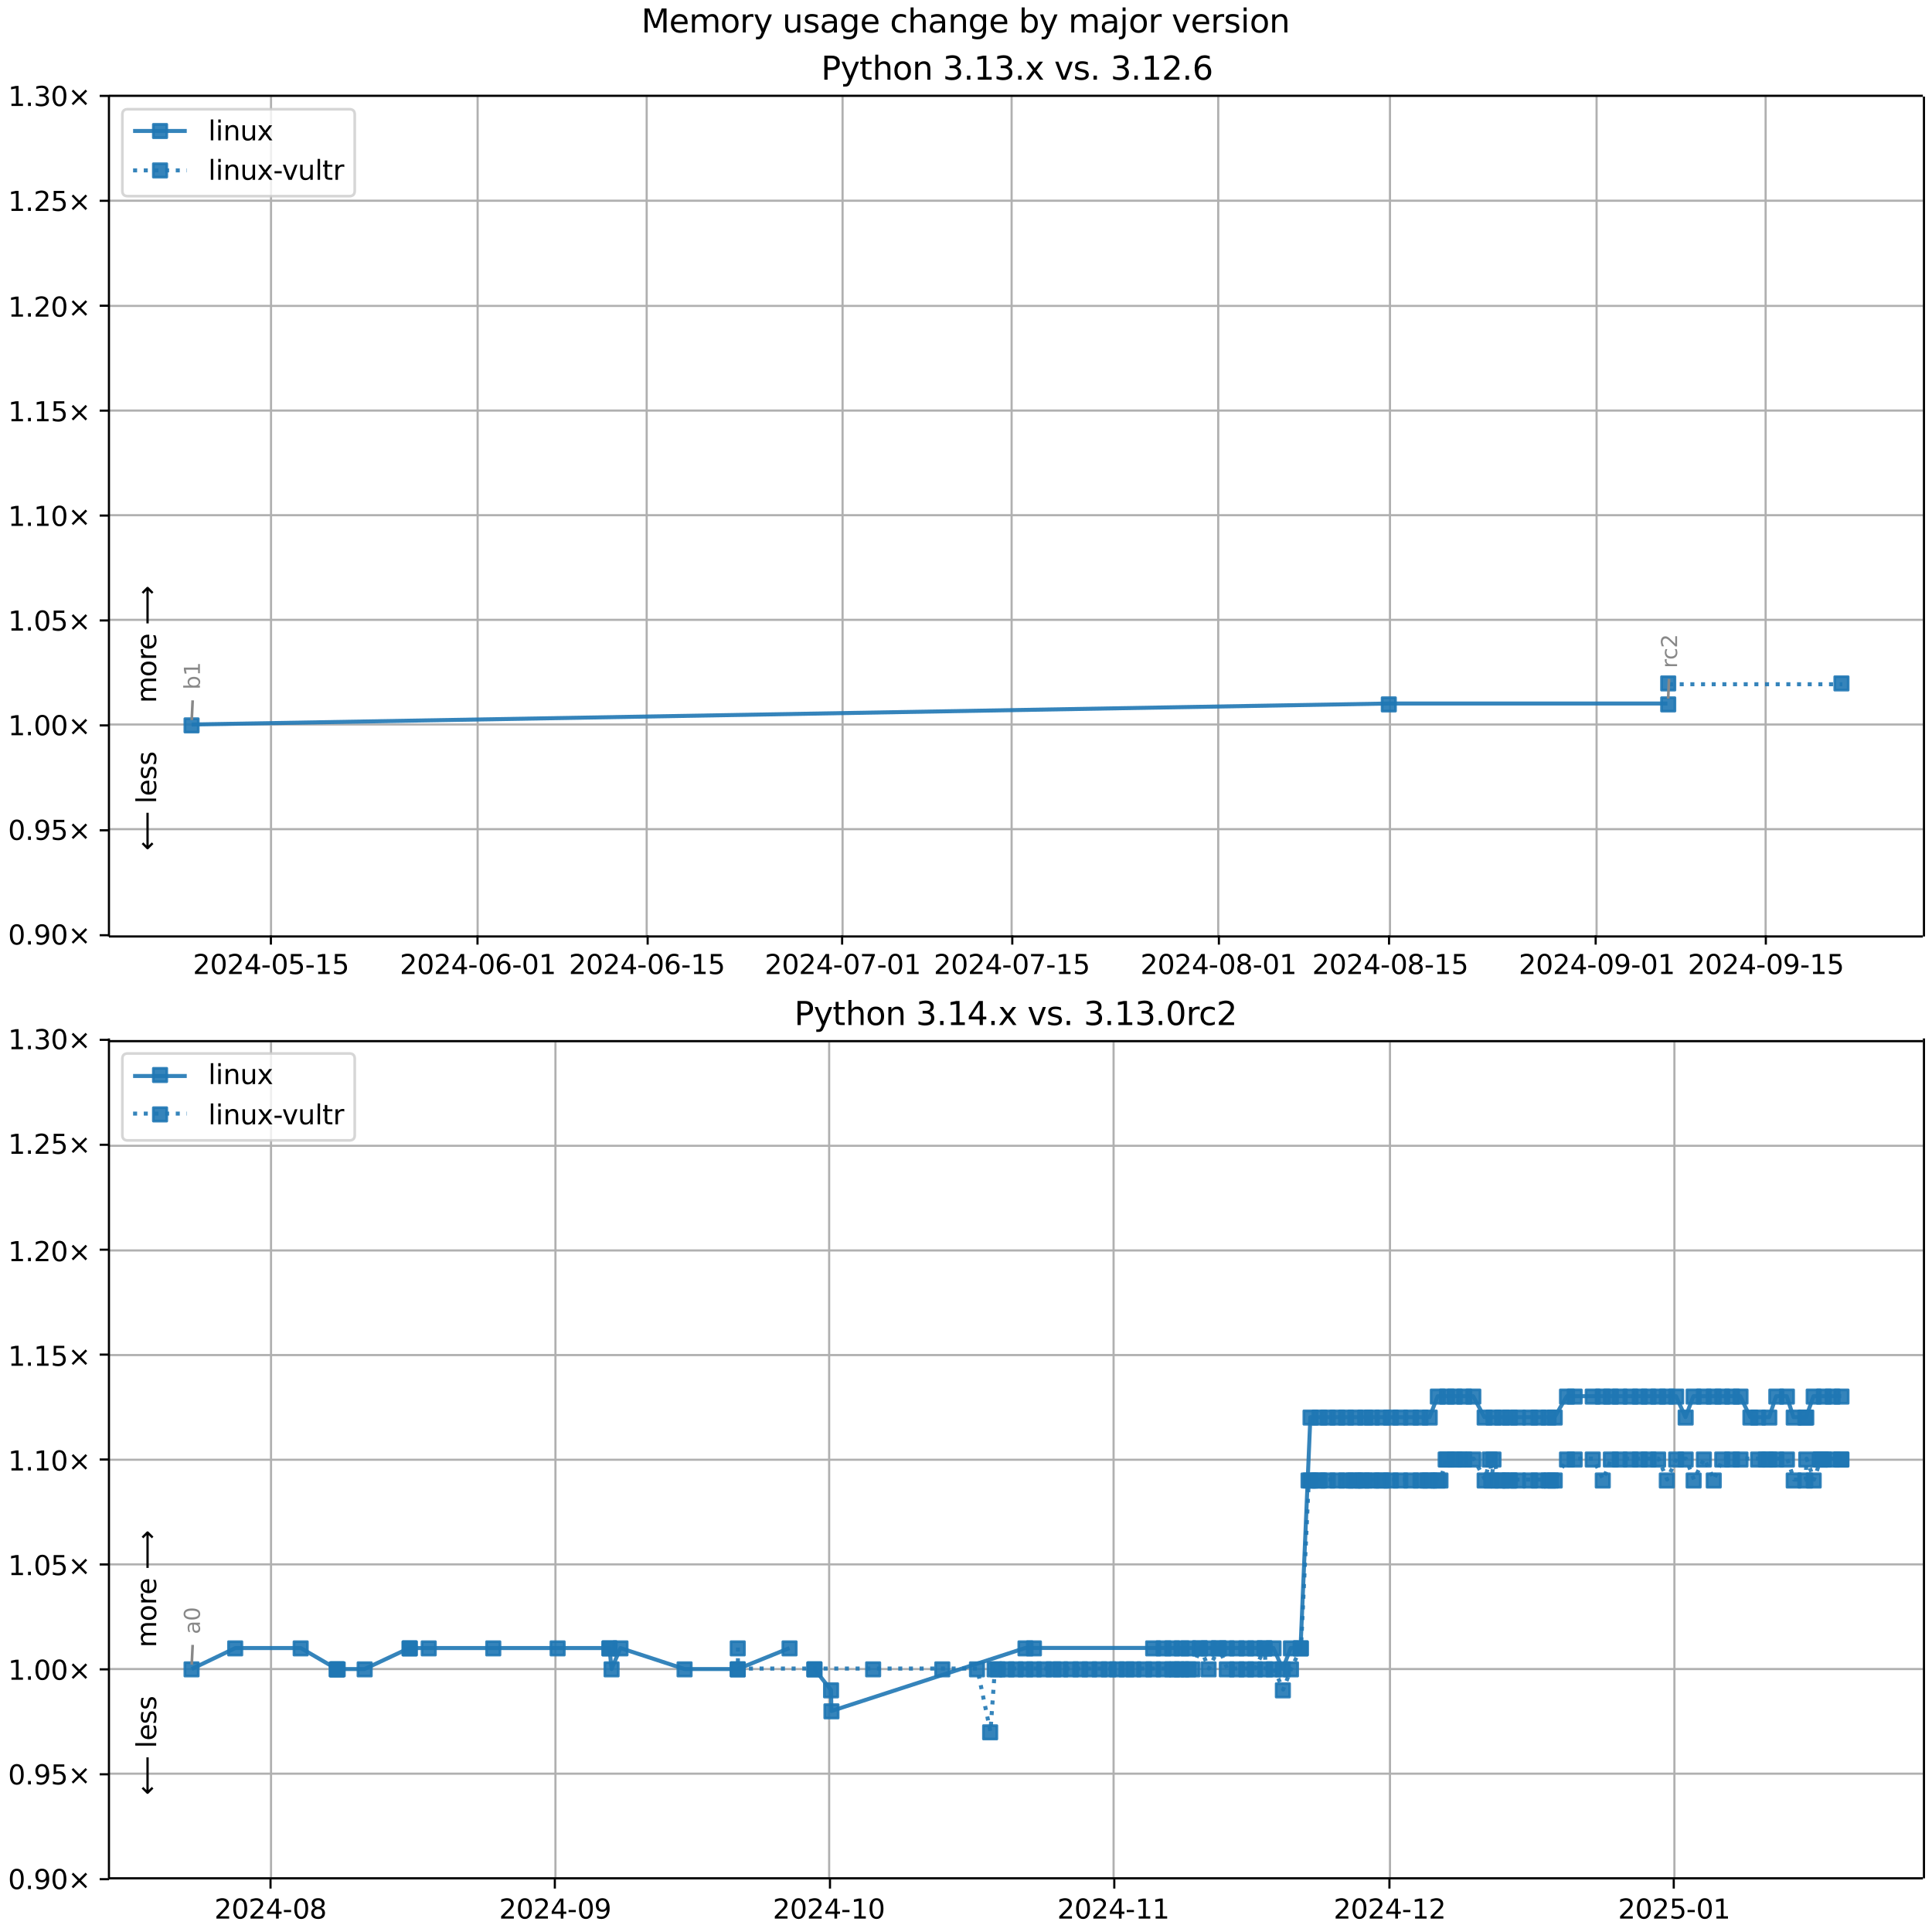 <?xml version="1.0" encoding="UTF-8"?>
<!DOCTYPE svg  PUBLIC '-//W3C//DTD SVG 1.1//EN'  'http://www.w3.org/Graphics/SVG/1.1/DTD/svg11.dtd'>
<svg width="720pt" height="720pt" version="1.1" viewBox="0 0 720 720" xmlns="http://www.w3.org/2000/svg" xmlns:xlink="http://www.w3.org/1999/xlink">
<defs>
<style type="text/css">*{stroke-linejoin: round; stroke-linecap: butt}</style>
</defs>
<path d="m0 720h720v-720h-720z" fill="#fff"/>
<path d="m40.6 349h676v-313h-676z" fill="#fff"/>
<path d="m101 349v-313" clip-path="url(#g)" fill="none" stroke="#b0b0b0" stroke-linecap="square" stroke-width=".8"/>
<defs>
<path id="k" d="m0 0v3.5" stroke="#000" stroke-width=".8"/>
</defs>
<use x="100.953" y="348.529" stroke="#000000" stroke-width=".8" xlink:href="#k"/>
<g transform="translate(71.9 363) scale(.1 -.1)">
<defs>
<path id="c" transform="scale(.016)" d="m1228 531h2203v-531h-2962v531q359 372 979 998 621 627 780 809 303 340 423 576 121 236 121 464 0 372-261 606-261 235-680 235-297 0-627-103-329-103-704-313v638q381 153 712 231 332 78 607 78 725 0 1156-363 431-362 431-968 0-288-108-546-107-257-392-607-78-91-497-524-418-433-1181-1211z"/>
<path id="b" transform="scale(.016)" d="m2034 4250q-487 0-733-480-245-479-245-1442 0-959 245-1439 246-480 733-480 491 0 736 480 246 480 246 1439 0 963-246 1442-245 480-736 480zm0 500q785 0 1199-621 414-620 414-1801 0-1178-414-1799-414-620-1199-620-784 0-1198 620-414 621-414 1799 0 1181 414 1801 414 621 1198 621z"/>
<path id="m" transform="scale(.016)" d="m2419 4116-1594-2491h1594v2491zm-166 550h794v-3041h666v-525h-666v-1100h-628v1100h-2106v609l1940 2957z"/>
<path id="f" transform="scale(.016)" d="m313 2009h1684v-512h-1684v512z"/>
<path id="l" transform="scale(.016)" d="m691 4666h2478v-532h-1900v-1143q137 47 274 70 138 23 276 23 781 0 1237-428 457-428 457-1159 0-753-469-1171-469-417-1322-417-294 0-599 50-304 50-629 150v635q281-153 581-228t634-75q541 0 856 284 316 284 316 772 0 487-316 771-315 285-856 285-253 0-505-56-251-56-513-175v2344z"/>
<path id="d" transform="scale(.016)" d="m794 531h1031v3560l-1122-225v575l1116 225h631v-4135h1031v-531h-2687v531z"/>
</defs>
<use xlink:href="#c"/>
<use transform="translate(63.6)" xlink:href="#b"/>
<use transform="translate(127)" xlink:href="#c"/>
<use transform="translate(191)" xlink:href="#m"/>
<use transform="translate(254)" xlink:href="#f"/>
<use transform="translate(291)" xlink:href="#b"/>
<use transform="translate(354)" xlink:href="#l"/>
<use transform="translate(418)" xlink:href="#f"/>
<use transform="translate(454)" xlink:href="#d"/>
<use transform="translate(518)" xlink:href="#l"/>
</g>
<path d="m178 349v-313" clip-path="url(#g)" fill="none" stroke="#b0b0b0" stroke-linecap="square" stroke-width=".8"/>
<use x="177.953" y="348.529" stroke="#000000" stroke-width=".8" xlink:href="#k"/>
<g transform="translate(149 363) scale(.1 -.1)">
<defs>
<path id="ag" transform="scale(.016)" d="m2113 2584q-425 0-674-291-248-290-248-796 0-503 248-796 249-292 674-292t673 292q248 293 248 796 0 506-248 796-248 291-673 291zm1253 1979v-575q-238 112-480 171-242 60-480 60-625 0-955-422-329-422-376-1275 184 272 462 417 279 145 613 145 703 0 1111-427 408-426 408-1160 0-719-425-1154-425-434-1131-434-810 0-1238 620-428 621-428 1799 0 1106 525 1764t1409 658q238 0 480-47t505-140z"/>
</defs>
<use xlink:href="#c"/>
<use transform="translate(63.6)" xlink:href="#b"/>
<use transform="translate(127)" xlink:href="#c"/>
<use transform="translate(191)" xlink:href="#m"/>
<use transform="translate(254)" xlink:href="#f"/>
<use transform="translate(291)" xlink:href="#b"/>
<use transform="translate(354)" xlink:href="#ag"/>
<use transform="translate(418)" xlink:href="#f"/>
<use transform="translate(454)" xlink:href="#b"/>
<use transform="translate(518)" xlink:href="#d"/>
</g>
<path d="m241 349v-313" clip-path="url(#g)" fill="none" stroke="#b0b0b0" stroke-linecap="square" stroke-width=".8"/>
<use x="241.365" y="348.529" stroke="#000000" stroke-width=".8" xlink:href="#k"/>
<g transform="translate(212 363) scale(.1 -.1)">
<use xlink:href="#c"/>
<use transform="translate(63.6)" xlink:href="#b"/>
<use transform="translate(127)" xlink:href="#c"/>
<use transform="translate(191)" xlink:href="#m"/>
<use transform="translate(254)" xlink:href="#f"/>
<use transform="translate(291)" xlink:href="#b"/>
<use transform="translate(354)" xlink:href="#ag"/>
<use transform="translate(418)" xlink:href="#f"/>
<use transform="translate(454)" xlink:href="#d"/>
<use transform="translate(518)" xlink:href="#l"/>
</g>
<path d="m314 349v-313" clip-path="url(#g)" fill="none" stroke="#b0b0b0" stroke-linecap="square" stroke-width=".8"/>
<use x="313.835" y="348.529" stroke="#000000" stroke-width=".8" xlink:href="#k"/>
<g transform="translate(285 363) scale(.1 -.1)">
<defs>
<path id="ak" transform="scale(.016)" d="m525 4666h3e3v-269l-1694-4397h-659l1594 4134h-2241v532z"/>
</defs>
<use xlink:href="#c"/>
<use transform="translate(63.6)" xlink:href="#b"/>
<use transform="translate(127)" xlink:href="#c"/>
<use transform="translate(191)" xlink:href="#m"/>
<use transform="translate(254)" xlink:href="#f"/>
<use transform="translate(291)" xlink:href="#b"/>
<use transform="translate(354)" xlink:href="#ak"/>
<use transform="translate(418)" xlink:href="#f"/>
<use transform="translate(454)" xlink:href="#b"/>
<use transform="translate(518)" xlink:href="#d"/>
</g>
<path d="m377 349v-313" clip-path="url(#g)" fill="none" stroke="#b0b0b0" stroke-linecap="square" stroke-width=".8"/>
<use x="377.247" y="348.529" stroke="#000000" stroke-width=".8" xlink:href="#k"/>
<g transform="translate(348 363) scale(.1 -.1)">
<use xlink:href="#c"/>
<use transform="translate(63.6)" xlink:href="#b"/>
<use transform="translate(127)" xlink:href="#c"/>
<use transform="translate(191)" xlink:href="#m"/>
<use transform="translate(254)" xlink:href="#f"/>
<use transform="translate(291)" xlink:href="#b"/>
<use transform="translate(354)" xlink:href="#ak"/>
<use transform="translate(418)" xlink:href="#f"/>
<use transform="translate(454)" xlink:href="#d"/>
<use transform="translate(518)" xlink:href="#l"/>
</g>
<path d="m454 349v-313" clip-path="url(#g)" fill="none" stroke="#b0b0b0" stroke-linecap="square" stroke-width=".8"/>
<use x="454.247" y="348.529" stroke="#000000" stroke-width=".8" xlink:href="#k"/>
<g transform="translate(425 363) scale(.1 -.1)">
<defs>
<path id="af" transform="scale(.016)" d="m2034 2216q-450 0-708-241-257-241-257-662 0-422 257-663 258-241 708-241t709 242q260 243 260 662 0 421-258 662-257 241-711 241zm-631 268q-406 100-633 378-226 279-226 679 0 559 398 884 399 325 1092 325 697 0 1094-325t397-884q0-400-227-679-226-278-629-378 456-106 710-416 255-309 255-755 0-679-414-1042-414-362-1186-362-771 0-1186 362-414 363-414 1042 0 446 256 755 257 310 713 416zm-231 997q0-362 226-565 227-203 636-203 407 0 636 203 230 203 230 565 0 363-230 566-229 203-636 203-409 0-636-203-226-203-226-566z"/>
</defs>
<use xlink:href="#c"/>
<use transform="translate(63.6)" xlink:href="#b"/>
<use transform="translate(127)" xlink:href="#c"/>
<use transform="translate(191)" xlink:href="#m"/>
<use transform="translate(254)" xlink:href="#f"/>
<use transform="translate(291)" xlink:href="#b"/>
<use transform="translate(354)" xlink:href="#af"/>
<use transform="translate(418)" xlink:href="#f"/>
<use transform="translate(454)" xlink:href="#b"/>
<use transform="translate(518)" xlink:href="#d"/>
</g>
<path d="m518 349v-313" clip-path="url(#g)" fill="none" stroke="#b0b0b0" stroke-linecap="square" stroke-width=".8"/>
<use x="517.659" y="348.529" stroke="#000000" stroke-width=".8" xlink:href="#k"/>
<g transform="translate(489 363) scale(.1 -.1)">
<use xlink:href="#c"/>
<use transform="translate(63.6)" xlink:href="#b"/>
<use transform="translate(127)" xlink:href="#c"/>
<use transform="translate(191)" xlink:href="#m"/>
<use transform="translate(254)" xlink:href="#f"/>
<use transform="translate(291)" xlink:href="#b"/>
<use transform="translate(354)" xlink:href="#af"/>
<use transform="translate(418)" xlink:href="#f"/>
<use transform="translate(454)" xlink:href="#d"/>
<use transform="translate(518)" xlink:href="#l"/>
</g>
<path d="m595 349v-313" clip-path="url(#g)" fill="none" stroke="#b0b0b0" stroke-linecap="square" stroke-width=".8"/>
<use x="594.659" y="348.529" stroke="#000000" stroke-width=".8" xlink:href="#k"/>
<g transform="translate(566 363) scale(.1 -.1)">
<defs>
<path id="v" transform="scale(.016)" d="m703 97v575q238-113 481-172 244-59 479-59 625 0 954 420 330 420 377 1277-181-269-460-413-278-144-615-144-700 0-1108 423-408 424-408 1159 0 718 425 1152 425 435 1131 435 810 0 1236-621 427-620 427-1801 0-1103-524-1761-523-658-1407-658-238 0-482 47-243 47-506 141zm1256 1978q425 0 673 290 249 291 249 798 0 503-249 795-248 292-673 292t-673-292-248-795q0-507 248-798 248-290 673-290z"/>
</defs>
<use xlink:href="#c"/>
<use transform="translate(63.6)" xlink:href="#b"/>
<use transform="translate(127)" xlink:href="#c"/>
<use transform="translate(191)" xlink:href="#m"/>
<use transform="translate(254)" xlink:href="#f"/>
<use transform="translate(291)" xlink:href="#b"/>
<use transform="translate(354)" xlink:href="#v"/>
<use transform="translate(418)" xlink:href="#f"/>
<use transform="translate(454)" xlink:href="#b"/>
<use transform="translate(518)" xlink:href="#d"/>
</g>
<path d="m658 349v-313" clip-path="url(#g)" fill="none" stroke="#b0b0b0" stroke-linecap="square" stroke-width=".8"/>
<use x="658.071" y="348.529" stroke="#000000" stroke-width=".8" xlink:href="#k"/>
<g transform="translate(629 363) scale(.1 -.1)">
<use xlink:href="#c"/>
<use transform="translate(63.6)" xlink:href="#b"/>
<use transform="translate(127)" xlink:href="#c"/>
<use transform="translate(191)" xlink:href="#m"/>
<use transform="translate(254)" xlink:href="#f"/>
<use transform="translate(291)" xlink:href="#b"/>
<use transform="translate(354)" xlink:href="#v"/>
<use transform="translate(418)" xlink:href="#f"/>
<use transform="translate(454)" xlink:href="#d"/>
<use transform="translate(518)" xlink:href="#l"/>
</g>
<path d="m40.6 349h676" clip-path="url(#g)" fill="none" stroke="#b0b0b0" stroke-linecap="square" stroke-width=".8"/>
<defs>
<path id="i" d="m0 0h-3.5" stroke="#000" stroke-width=".8"/>
</defs>
<use x="40.646" y="348.529" stroke="#000000" stroke-width=".8" xlink:href="#i"/>
<g transform="translate(3 352) scale(.1 -.1)">
<defs>
<path id="e" transform="scale(.016)" d="m684 794h660v-794h-660v794z"/>
<path id="j" transform="scale(.016)" d="m4488 3438-1429-1435 1429-1428-372-378-1435 1434-1434-1434-369 378 1425 1428-1425 1435 369 378 1434-1435 1435 1435 372-378z"/>
</defs>
<use xlink:href="#b"/>
<use transform="translate(63.6)" xlink:href="#e"/>
<use transform="translate(95.4)" xlink:href="#v"/>
<use transform="translate(159)" xlink:href="#b"/>
<use transform="translate(223)" xlink:href="#j"/>
</g>
<path d="m40.6 309h676" clip-path="url(#g)" fill="none" stroke="#b0b0b0" stroke-linecap="square" stroke-width=".8"/>
<use x="40.646" y="309.429" stroke="#000000" stroke-width=".8" xlink:href="#i"/>
<g transform="translate(3 313) scale(.1 -.1)">
<use xlink:href="#b"/>
<use transform="translate(63.6)" xlink:href="#e"/>
<use transform="translate(95.4)" xlink:href="#v"/>
<use transform="translate(159)" xlink:href="#l"/>
<use transform="translate(223)" xlink:href="#j"/>
</g>
<path d="m40.6 270h676" clip-path="url(#g)" fill="none" stroke="#b0b0b0" stroke-linecap="square" stroke-width=".8"/>
<use x="40.646" y="270.33" stroke="#000000" stroke-width=".8" xlink:href="#i"/>
<g transform="translate(3 274) scale(.1 -.1)">
<use xlink:href="#d"/>
<use transform="translate(63.6)" xlink:href="#e"/>
<use transform="translate(95.4)" xlink:href="#b"/>
<use transform="translate(159)" xlink:href="#b"/>
<use transform="translate(223)" xlink:href="#j"/>
</g>
<path d="m40.6 231h676" clip-path="url(#g)" fill="none" stroke="#b0b0b0" stroke-linecap="square" stroke-width=".8"/>
<use x="40.646" y="231.23" stroke="#000000" stroke-width=".8" xlink:href="#i"/>
<g transform="translate(3 235) scale(.1 -.1)">
<use xlink:href="#d"/>
<use transform="translate(63.6)" xlink:href="#e"/>
<use transform="translate(95.4)" xlink:href="#b"/>
<use transform="translate(159)" xlink:href="#l"/>
<use transform="translate(223)" xlink:href="#j"/>
</g>
<path d="m40.6 192h676" clip-path="url(#g)" fill="none" stroke="#b0b0b0" stroke-linecap="square" stroke-width=".8"/>
<use x="40.646" y="192.131" stroke="#000000" stroke-width=".8" xlink:href="#i"/>
<g transform="translate(3 196) scale(.1 -.1)">
<use xlink:href="#d"/>
<use transform="translate(63.6)" xlink:href="#e"/>
<use transform="translate(95.4)" xlink:href="#d"/>
<use transform="translate(159)" xlink:href="#b"/>
<use transform="translate(223)" xlink:href="#j"/>
</g>
<path d="m40.6 153h676" clip-path="url(#g)" fill="none" stroke="#b0b0b0" stroke-linecap="square" stroke-width=".8"/>
<use x="40.646" y="153.031" stroke="#000000" stroke-width=".8" xlink:href="#i"/>
<g transform="translate(3 157) scale(.1 -.1)">
<use xlink:href="#d"/>
<use transform="translate(63.6)" xlink:href="#e"/>
<use transform="translate(95.4)" xlink:href="#d"/>
<use transform="translate(159)" xlink:href="#l"/>
<use transform="translate(223)" xlink:href="#j"/>
</g>
<path d="m40.6 114h676" clip-path="url(#g)" fill="none" stroke="#b0b0b0" stroke-linecap="square" stroke-width=".8"/>
<use x="40.646" y="113.932" stroke="#000000" stroke-width=".8" xlink:href="#i"/>
<g transform="translate(3 118) scale(.1 -.1)">
<use xlink:href="#d"/>
<use transform="translate(63.6)" xlink:href="#e"/>
<use transform="translate(95.4)" xlink:href="#c"/>
<use transform="translate(159)" xlink:href="#b"/>
<use transform="translate(223)" xlink:href="#j"/>
</g>
<path d="m40.6 74.8h676" clip-path="url(#g)" fill="none" stroke="#b0b0b0" stroke-linecap="square" stroke-width=".8"/>
<use x="40.646" y="74.832" stroke="#000000" stroke-width=".8" xlink:href="#i"/>
<g transform="translate(3 78.6) scale(.1 -.1)">
<use xlink:href="#d"/>
<use transform="translate(63.6)" xlink:href="#e"/>
<use transform="translate(95.4)" xlink:href="#c"/>
<use transform="translate(159)" xlink:href="#l"/>
<use transform="translate(223)" xlink:href="#j"/>
</g>
<path d="m40.6 35.7h676" clip-path="url(#g)" fill="none" stroke="#b0b0b0" stroke-linecap="square" stroke-width=".8"/>
<use x="40.646" y="35.733" stroke="#000000" stroke-width=".8" xlink:href="#i"/>
<g transform="translate(3 39.5) scale(.1 -.1)">
<defs>
<path id="s" transform="scale(.016)" d="m2597 2516q453-97 707-404 255-306 255-756 0-690-475-1069-475-378-1350-378-293 0-604 58t-642 174v609q262-153 574-231 313-78 654-78 593 0 904 234t311 681q0 413-289 645-289 233-804 233h-544v519h569q465 0 712 186t247 536q0 359-255 551-254 193-729 193-260 0-557-57-297-56-653-174v562q360 100 674 150t592 50q719 0 1137-327 419-326 419-882 0-388-222-655t-631-370z"/>
</defs>
<use xlink:href="#d"/>
<use transform="translate(63.6)" xlink:href="#e"/>
<use transform="translate(95.4)" xlink:href="#s"/>
<use transform="translate(159)" xlink:href="#b"/>
<use transform="translate(223)" xlink:href="#j"/>
</g>
<path d="m71.4 270 446-7.82h104" clip-path="url(#g)" fill="none" stroke="#1f77b4" stroke-linecap="square" stroke-opacity=".9" stroke-width="1.5"/>
<defs>
<path id="a" d="m-2.5 2.5h5v-5h-5z" stroke="#1f77b4" stroke-opacity=".9"/>
</defs>
<g clip-path="url(#g)" fill="#1f77b4" fill-opacity=".9" stroke="#1f77b4" stroke-opacity=".9">
<use x="71.389" y="270.33" xlink:href="#a"/>
<use x="517.569" y="262.51" xlink:href="#a"/>
<use x="621.695" y="262.51" xlink:href="#a"/>
</g>
<g stroke="#1f77b4" stroke-opacity=".9">
<path d="m622 255h64.6" clip-path="url(#g)" fill="none" stroke-dasharray="1.5,2.475" stroke-width="1.5"/>
<g clip-path="url(#g)" fill="#1f77b4" fill-opacity=".9">
<use x="621.695" y="254.69" xlink:href="#a"/>
<use x="686.256" y="254.69" xlink:href="#a"/>
</g>
</g>
<path d="m40.6 349v-313" fill="none" stroke="#000" stroke-linecap="square" stroke-width=".8"/>
<path d="m717 349v-313" fill="none" stroke="#000" stroke-linecap="square" stroke-width=".8"/>
<path d="m40.6 349h676" fill="none" stroke="#000" stroke-linecap="square" stroke-width=".8"/>
<path d="m40.6 35.7h676" fill="none" stroke="#000" stroke-linecap="square" stroke-width=".8"/>
<path d="m71.8 261-0.348 7.35" fill="none" stroke="#888" stroke-linecap="round"/>
<g transform="translate(74.5 257) rotate(-90) scale(.08 -.08)" fill="#888">
<defs>
<path id="ai" transform="scale(.016)" d="m3116 1747q0 634-261 995t-717 361q-457 0-718-361t-261-995 261-995 718-361q456 0 717 361t261 995zm-1957 1222q182 312 458 463 277 152 661 152 638 0 1036-506 399-506 399-1331t-399-1332q-398-506-1036-506-384 0-661 152-276 152-458 464v-525h-578v4863h578v-1894z"/>
</defs>
<use xlink:href="#ai"/>
<use transform="translate(63.5)" xlink:href="#d"/>
</g>
<path d="m622 253-0.326 7.34" fill="none" stroke="#888" stroke-linecap="round"/>
<g transform="translate(625 249) rotate(-90) scale(.08 -.08)" fill="#888">
<defs>
<path id="n" transform="scale(.016)" d="m2631 2963q-97 56-211 82-114 27-251 27-488 0-749-317t-261-911v-1844h-578v3500h578v-544q182 319 472 473 291 155 707 155 59 0 131-8 72-7 159-23l3-590z"/>
<path id="ae" transform="scale(.016)" d="m3122 3366v-538q-244 135-489 202t-495 67q-560 0-870-355-309-354-309-995t309-996q310-354 870-354 250 0 495 67t489 202v-532q-241-112-499-168-257-57-548-57-791 0-1257 497-465 497-465 1341 0 856 470 1346 471 491 1290 491 265 0 518-55 253-54 491-163z"/>
</defs>
<use xlink:href="#n"/>
<use transform="translate(38.9)" xlink:href="#ae"/>
<use transform="translate(93.8)" xlink:href="#c"/>
</g>
<g clip-path="url(#g)">
<g transform="translate(58.2 262) rotate(-90) scale(.1 -.1)">
<defs>
<path id="ab" transform="scale(.016)" d="m3328 2828q216 388 516 572t706 184q547 0 844-383 297-382 297-1088v-2113h-578v2094q0 503-179 746-178 244-543 244-447 0-707-297-259-296-259-809v-1978h-578v2094q0 506-178 748t-550 242q-441 0-701-298-259-298-259-808v-1978h-578v3500h578v-544q197 322 472 475t653 153q382 0 649-194 267-193 395-562z"/>
<path id="u" transform="scale(.016)" d="m1959 3097q-462 0-731-361t-269-989 267-989q268-361 733-361 460 0 728 362 269 363 269 988 0 622-269 986-268 364-728 364zm0 487q750 0 1178-488 429-487 429-1349 0-859-429-1349-428-489-1178-489-753 0-1180 489-426 490-426 1349 0 862 426 1349 427 488 1180 488z"/>
<path id="r" transform="scale(.016)" d="m3597 1894v-281h-2644q38-594 358-905t892-311q331 0 642 81t618 244v-544q-310-131-635-200t-659-69q-838 0-1327 487-489 488-489 1320 0 859 464 1363 464 505 1252 505 706 0 1117-455 411-454 411-1235zm-575 169q-6 471-264 752-258 282-683 282-481 0-770-272t-333-766l2050 4z"/>
<path id="al" transform="scale(.016)" d="m8863 2147v-281l-1229-1228-375 375 729 728h-7622v531h7622l-729 728 375 375 1229-1228z"/>
</defs>
<use xlink:href="#ab"/>
<use transform="translate(97.4)" xlink:href="#u"/>
<use transform="translate(159)" xlink:href="#n"/>
<use transform="translate(197)" xlink:href="#r"/>
<use transform="translate(259)" xlink:href="#DejaVuSans-20"/>
<use transform="translate(291)" xlink:href="#al"/>
</g>
</g>
<g clip-path="url(#g)">
<g transform="translate(58.2 317) rotate(-90) scale(.1 -.1)">
<defs>
<path id="am" transform="scale(.016)" d="m313 1866v281l1228 1228 375-375-728-728h7621v-531h-7621l728-728-375-375-1228 1228z"/>
<path id="q" transform="scale(.016)" d="m603 4863h575v-4863h-575v4863z"/>
<path id="o" transform="scale(.016)" d="m2834 3397v-544q-243 125-506 187-262 63-544 63-428 0-642-131t-214-394q0-200 153-314t616-217l197-44q612-131 870-370t258-667q0-488-386-773-386-284-1061-284-281 0-586 55t-642 164v594q319-166 628-249 309-82 613-82 406 0 624 139 219 139 219 392 0 234-158 359-157 125-692 241l-200 47q-534 112-772 345-237 233-237 639 0 494 350 762 350 269 994 269 318 0 599-47 282-46 519-140z"/>
</defs>
<use xlink:href="#am"/>
<use transform="translate(143)" xlink:href="#DejaVuSans-20"/>
<use transform="translate(175)" xlink:href="#q"/>
<use transform="translate(203)" xlink:href="#r"/>
<use transform="translate(264)" xlink:href="#o"/>
<use transform="translate(317)" xlink:href="#o"/>
</g>
</g>
<g transform="translate(306 29.7) scale(.12 -.12)">
<defs>
<path id="aj" transform="scale(.016)" d="m1259 4147v-1753h794q441 0 681 228 241 228 241 650 0 419-241 647-240 228-681 228h-794zm-631 519h1425q785 0 1186-355 402-355 402-1039 0-691-402-1044-401-353-1186-353h-794v-1875h-631v4666z"/>
<path id="z" transform="scale(.016)" d="m2059-325q-243-625-475-815-231-191-618-191h-460v481h338q237 0 368 113 132 112 291 531l103 262-1415 3444h609l1094-2737 1094 2737h609l-1538-3825z"/>
<path id="aa" transform="scale(.016)" d="m1172 4494v-994h1184v-447h-1184v-1900q0-428 117-550t477-122h590v-481h-590q-666 0-919 248-253 249-253 905v1900h-422v447h422v994h578z"/>
<path id="ad" transform="scale(.016)" d="m3513 2113v-2113h-575v2094q0 497-194 743-194 247-581 247-466 0-735-297-269-296-269-809v-1978h-578v4863h578v-1907q207 316 486 472 280 156 646 156 603 0 912-373 310-373 310-1098z"/>
<path id="p" transform="scale(.016)" d="m3513 2113v-2113h-575v2094q0 497-194 743-194 247-581 247-466 0-735-297-269-296-269-809v-1978h-578v3500h578v-544q207 316 486 472 280 156 646 156 603 0 912-373 310-373 310-1098z"/>
<path id="w" transform="scale(.016)" d="m3513 3500-1266-1703 1331-1797h-678l-1019 1375-1018-1375h-679l1360 1831-1244 1669h678l928-1247 928 1247h679z"/>
<path id="x" transform="scale(.016)" d="m191 3500h609l1094-2937 1094 2937h609l-1313-3500h-781l-1312 3500z"/>
</defs>
<use xlink:href="#aj"/>
<use transform="translate(60.3)" xlink:href="#z"/>
<use transform="translate(119)" xlink:href="#aa"/>
<use transform="translate(159)" xlink:href="#ad"/>
<use transform="translate(222)" xlink:href="#u"/>
<use transform="translate(283)" xlink:href="#p"/>
<use transform="translate(347)" xlink:href="#DejaVuSans-20"/>
<use transform="translate(378)" xlink:href="#s"/>
<use transform="translate(442)" xlink:href="#e"/>
<use transform="translate(474)" xlink:href="#d"/>
<use transform="translate(537)" xlink:href="#s"/>
<use transform="translate(601)" xlink:href="#e"/>
<use transform="translate(633)" xlink:href="#w"/>
<use transform="translate(692)" xlink:href="#DejaVuSans-20"/>
<use transform="translate(724)" xlink:href="#x"/>
<use transform="translate(783)" xlink:href="#o"/>
<use transform="translate(835)" xlink:href="#e"/>
<use transform="translate(867)" xlink:href="#DejaVuSans-20"/>
<use transform="translate(899)" xlink:href="#s"/>
<use transform="translate(962)" xlink:href="#e"/>
<use transform="translate(994)" xlink:href="#d"/>
<use transform="translate(1058)" xlink:href="#c"/>
<use transform="translate(1121)" xlink:href="#e"/>
<use transform="translate(1153)" xlink:href="#ag"/>
</g>
<path d="m47.6 73.1h82.6q2 0 2-2v-28.4q0-2-2-2h-82.6q-2 0-2 2v28.4q0 2 2 2z" fill="#fff" opacity=".8" stroke="#ccc"/>
<path d="m49.6 48.8h10 10" fill="none" stroke="#1f77b4" stroke-linecap="square" stroke-opacity=".9" stroke-width="1.5"/>
<use x="59.646" y="48.831" fill="#1f77b4" fill-opacity=".9" stroke="#1f77b4" stroke-opacity=".9" xlink:href="#a"/>
<g transform="translate(77.6 52.3) scale(.1 -.1)">
<defs>
<path id="y" transform="scale(.016)" d="m603 3500h575v-3500h-575v3500zm0 1363h575v-729h-575v729z"/>
<path id="t" transform="scale(.016)" d="m544 1381v2119h575v-2097q0-497 193-746 194-248 582-248 465 0 735 297 271 297 271 810v1984h575v-3500h-575v538q-209-319-486-474-276-155-642-155-603 0-916 375-312 375-312 1097zm1447 2203z"/>
</defs>
<use xlink:href="#q"/>
<use transform="translate(27.8)" xlink:href="#y"/>
<use transform="translate(55.6)" xlink:href="#p"/>
<use transform="translate(119)" xlink:href="#t"/>
<use transform="translate(182)" xlink:href="#w"/>
</g>
<path d="m49.6 63.5h10 10" fill="none" stroke="#1f77b4" stroke-dasharray="1.5,2.475" stroke-opacity=".9" stroke-width="1.5"/>
<use x="59.646" y="63.509" fill="#1f77b4" fill-opacity=".9" stroke="#1f77b4" stroke-opacity=".9" xlink:href="#a"/>
<g transform="translate(77.6 67) scale(.1 -.1)">
<use xlink:href="#q"/>
<use transform="translate(27.8)" xlink:href="#y"/>
<use transform="translate(55.6)" xlink:href="#p"/>
<use transform="translate(119)" xlink:href="#t"/>
<use transform="translate(182)" xlink:href="#w"/>
<use transform="translate(242)" xlink:href="#f"/>
<use transform="translate(275)" xlink:href="#x"/>
<use transform="translate(334)" xlink:href="#t"/>
<use transform="translate(398)" xlink:href="#q"/>
<use transform="translate(425)" xlink:href="#aa"/>
<use transform="translate(465)" xlink:href="#n"/>
</g>
<path d="m40.6 700h676v-313h-676z" fill="#fff"/>
<path d="m101 700v-313" clip-path="url(#h)" fill="none" stroke="#b0b0b0" stroke-linecap="square" stroke-width=".8"/>
<use x="100.816" y="700.322" stroke="#000000" stroke-width=".8" xlink:href="#k"/>
<g transform="translate(79.9 715) scale(.1 -.1)">
<use xlink:href="#c"/>
<use transform="translate(63.6)" xlink:href="#b"/>
<use transform="translate(127)" xlink:href="#c"/>
<use transform="translate(191)" xlink:href="#m"/>
<use transform="translate(254)" xlink:href="#f"/>
<use transform="translate(291)" xlink:href="#b"/>
<use transform="translate(354)" xlink:href="#af"/>
</g>
<path d="m207 700v-313" clip-path="url(#h)" fill="none" stroke="#b0b0b0" stroke-linecap="square" stroke-width=".8"/>
<use x="206.771" y="700.322" stroke="#000000" stroke-width=".8" xlink:href="#k"/>
<g transform="translate(186 715) scale(.1 -.1)">
<use xlink:href="#c"/>
<use transform="translate(63.6)" xlink:href="#b"/>
<use transform="translate(127)" xlink:href="#c"/>
<use transform="translate(191)" xlink:href="#m"/>
<use transform="translate(254)" xlink:href="#f"/>
<use transform="translate(291)" xlink:href="#b"/>
<use transform="translate(354)" xlink:href="#v"/>
</g>
<path d="m309 700v-313" clip-path="url(#h)" fill="none" stroke="#b0b0b0" stroke-linecap="square" stroke-width=".8"/>
<use x="309.307" y="700.322" stroke="#000000" stroke-width=".8" xlink:href="#k"/>
<g transform="translate(288 715) scale(.1 -.1)">
<use xlink:href="#c"/>
<use transform="translate(63.6)" xlink:href="#b"/>
<use transform="translate(127)" xlink:href="#c"/>
<use transform="translate(191)" xlink:href="#m"/>
<use transform="translate(254)" xlink:href="#f"/>
<use transform="translate(291)" xlink:href="#d"/>
<use transform="translate(354)" xlink:href="#b"/>
</g>
<path d="m415 700v-313" clip-path="url(#h)" fill="none" stroke="#b0b0b0" stroke-linecap="square" stroke-width=".8"/>
<use x="415.262" y="700.322" stroke="#000000" stroke-width=".8" xlink:href="#k"/>
<g transform="translate(394 715) scale(.1 -.1)">
<use xlink:href="#c"/>
<use transform="translate(63.6)" xlink:href="#b"/>
<use transform="translate(127)" xlink:href="#c"/>
<use transform="translate(191)" xlink:href="#m"/>
<use transform="translate(254)" xlink:href="#f"/>
<use transform="translate(291)" xlink:href="#d"/>
<use transform="translate(354)" xlink:href="#d"/>
</g>
<path d="m518 700v-313" clip-path="url(#h)" fill="none" stroke="#b0b0b0" stroke-linecap="square" stroke-width=".8"/>
<use x="517.799" y="700.322" stroke="#000000" stroke-width=".8" xlink:href="#k"/>
<g transform="translate(497 715) scale(.1 -.1)">
<use xlink:href="#c"/>
<use transform="translate(63.6)" xlink:href="#b"/>
<use transform="translate(127)" xlink:href="#c"/>
<use transform="translate(191)" xlink:href="#m"/>
<use transform="translate(254)" xlink:href="#f"/>
<use transform="translate(291)" xlink:href="#d"/>
<use transform="translate(354)" xlink:href="#c"/>
</g>
<path d="m624 700v-313" clip-path="url(#h)" fill="none" stroke="#b0b0b0" stroke-linecap="square" stroke-width=".8"/>
<use x="623.754" y="700.322" stroke="#000000" stroke-width=".8" xlink:href="#k"/>
<g transform="translate(603 715) scale(.1 -.1)">
<use xlink:href="#c"/>
<use transform="translate(63.6)" xlink:href="#b"/>
<use transform="translate(127)" xlink:href="#c"/>
<use transform="translate(191)" xlink:href="#l"/>
<use transform="translate(254)" xlink:href="#f"/>
<use transform="translate(291)" xlink:href="#b"/>
<use transform="translate(354)" xlink:href="#d"/>
</g>
<path d="m40.6 700h676" clip-path="url(#h)" fill="none" stroke="#b0b0b0" stroke-linecap="square" stroke-width=".8"/>
<use x="40.646" y="700.322" stroke="#000000" stroke-width=".8" xlink:href="#i"/>
<g transform="translate(3 704) scale(.1 -.1)">
<use xlink:href="#b"/>
<use transform="translate(63.6)" xlink:href="#e"/>
<use transform="translate(95.4)" xlink:href="#v"/>
<use transform="translate(159)" xlink:href="#b"/>
<use transform="translate(223)" xlink:href="#j"/>
</g>
<path d="m40.6 661h676" clip-path="url(#h)" fill="none" stroke="#b0b0b0" stroke-linecap="square" stroke-width=".8"/>
<use x="40.646" y="661.222" stroke="#000000" stroke-width=".8" xlink:href="#i"/>
<g transform="translate(3 665) scale(.1 -.1)">
<use xlink:href="#b"/>
<use transform="translate(63.6)" xlink:href="#e"/>
<use transform="translate(95.4)" xlink:href="#v"/>
<use transform="translate(159)" xlink:href="#l"/>
<use transform="translate(223)" xlink:href="#j"/>
</g>
<path d="m40.6 622h676" clip-path="url(#h)" fill="none" stroke="#b0b0b0" stroke-linecap="square" stroke-width=".8"/>
<use x="40.646" y="622.123" stroke="#000000" stroke-width=".8" xlink:href="#i"/>
<g transform="translate(3 626) scale(.1 -.1)">
<use xlink:href="#d"/>
<use transform="translate(63.6)" xlink:href="#e"/>
<use transform="translate(95.4)" xlink:href="#b"/>
<use transform="translate(159)" xlink:href="#b"/>
<use transform="translate(223)" xlink:href="#j"/>
</g>
<path d="m40.6 583h676" clip-path="url(#h)" fill="none" stroke="#b0b0b0" stroke-linecap="square" stroke-width=".8"/>
<use x="40.646" y="583.023" stroke="#000000" stroke-width=".8" xlink:href="#i"/>
<g transform="translate(3 587) scale(.1 -.1)">
<use xlink:href="#d"/>
<use transform="translate(63.6)" xlink:href="#e"/>
<use transform="translate(95.4)" xlink:href="#b"/>
<use transform="translate(159)" xlink:href="#l"/>
<use transform="translate(223)" xlink:href="#j"/>
</g>
<path d="m40.6 544h676" clip-path="url(#h)" fill="none" stroke="#b0b0b0" stroke-linecap="square" stroke-width=".8"/>
<use x="40.646" y="543.923" stroke="#000000" stroke-width=".8" xlink:href="#i"/>
<g transform="translate(3 548) scale(.1 -.1)">
<use xlink:href="#d"/>
<use transform="translate(63.6)" xlink:href="#e"/>
<use transform="translate(95.4)" xlink:href="#d"/>
<use transform="translate(159)" xlink:href="#b"/>
<use transform="translate(223)" xlink:href="#j"/>
</g>
<path d="m40.6 505h676" clip-path="url(#h)" fill="none" stroke="#b0b0b0" stroke-linecap="square" stroke-width=".8"/>
<use x="40.646" y="504.824" stroke="#000000" stroke-width=".8" xlink:href="#i"/>
<g transform="translate(3 509) scale(.1 -.1)">
<use xlink:href="#d"/>
<use transform="translate(63.6)" xlink:href="#e"/>
<use transform="translate(95.4)" xlink:href="#d"/>
<use transform="translate(159)" xlink:href="#l"/>
<use transform="translate(223)" xlink:href="#j"/>
</g>
<path d="m40.6 466h676" clip-path="url(#h)" fill="none" stroke="#b0b0b0" stroke-linecap="square" stroke-width=".8"/>
<use x="40.646" y="465.724" stroke="#000000" stroke-width=".8" xlink:href="#i"/>
<g transform="translate(3 470) scale(.1 -.1)">
<use xlink:href="#d"/>
<use transform="translate(63.6)" xlink:href="#e"/>
<use transform="translate(95.4)" xlink:href="#c"/>
<use transform="translate(159)" xlink:href="#b"/>
<use transform="translate(223)" xlink:href="#j"/>
</g>
<path d="m40.6 427h676" clip-path="url(#h)" fill="none" stroke="#b0b0b0" stroke-linecap="square" stroke-width=".8"/>
<use x="40.646" y="426.625" stroke="#000000" stroke-width=".8" xlink:href="#i"/>
<g transform="translate(3 430) scale(.1 -.1)">
<use xlink:href="#d"/>
<use transform="translate(63.6)" xlink:href="#e"/>
<use transform="translate(95.4)" xlink:href="#c"/>
<use transform="translate(159)" xlink:href="#l"/>
<use transform="translate(223)" xlink:href="#j"/>
</g>
<path d="m40.6 388h676" clip-path="url(#h)" fill="none" stroke="#b0b0b0" stroke-linecap="square" stroke-width=".8"/>
<use x="40.646" y="387.525" stroke="#000000" stroke-width=".8" xlink:href="#i"/>
<g transform="translate(3 391) scale(.1 -.1)">
<use xlink:href="#d"/>
<use transform="translate(63.6)" xlink:href="#e"/>
<use transform="translate(95.4)" xlink:href="#s"/>
<use transform="translate(159)" xlink:href="#b"/>
<use transform="translate(223)" xlink:href="#j"/>
</g>
<g stroke="#1f77b4" stroke-opacity=".9">
<path d="m71.4 622 16.3-7.82h24.4l13.4 7.82h0.022 0.325 10l16.7-7.82h0.117 7.04 24.1 24 19.3 0.038l0.76 7.82 3.32-7.82 23.9 7.82h19.8l19.3-7.82m9.27 7.82 6.21 7.82 0.142 7.82 72.3-23.5h3.14 44.4 3.86 3.23 3.49 2.53 4.3 3.24 3.77 3.02 3.75 3.51 3.24 3.56 3.36l3.48 7.82 3.01-7.82h3.64l3.66-86h3.34 3.08 3.56 3.25 3.45 3.67 2.49 3.99 3.08 3.54 3.99 3.54 3.43l3.03-7.82h3.42 2.89 3.53 3.38l4.22 7.82h3.3 3.21 2.92 3.01 4.54 3.09 3.74 2.32l4.57-7.82h2.85 6.74 3.74 3.02 3.31 4.01 3.45 3.27 3.56 3.24 3.49l3.53 7.82 2.97-7.82h3.81 3.68 3.18 3.66 3.14l3.69 7.82h2.87 4.17l2.62-7.82h3.94l2.54 7.82h4.32 0.36l2.77-7.82h3.8 3.24 3.3" clip-path="url(#h)" fill="none" stroke-linecap="square" stroke-width="1.5"/>
<g clip-path="url(#h)" fill="#1f77b4" fill-opacity=".9">
<use x="71.389" y="622.123" xlink:href="#a"/>
<use x="87.651" y="614.303" xlink:href="#a"/>
<use x="112.056" y="614.303" xlink:href="#a"/>
<use x="125.503" y="622.123" xlink:href="#a"/>
<use x="125.525" y="622.123" xlink:href="#a"/>
<use x="125.85" y="622.123" xlink:href="#a"/>
<use x="135.9" y="622.123" xlink:href="#a"/>
<use x="152.613" y="614.303" xlink:href="#a"/>
<use x="152.73" y="614.303" xlink:href="#a"/>
<use x="159.77" y="614.303" xlink:href="#a"/>
<use x="183.829" y="614.303" xlink:href="#a"/>
<use x="207.808" y="614.303" xlink:href="#a"/>
<use x="227.117" y="614.303" xlink:href="#a"/>
<use x="227.155" y="614.303" xlink:href="#a"/>
<use x="227.915" y="622.123" xlink:href="#a"/>
<use x="231.235" y="614.303" xlink:href="#a"/>
<use x="255.119" y="622.123" xlink:href="#a"/>
<use x="274.933" y="622.123" xlink:href="#a"/>
<use x="294.239" y="614.303" xlink:href="#a"/>
<use x="303.506" y="622.123" xlink:href="#a"/>
<use x="309.713" y="629.942" xlink:href="#a"/>
<use x="309.855" y="637.762" xlink:href="#a"/>
<use x="382.169" y="614.303" xlink:href="#a"/>
<use x="385.314" y="614.303" xlink:href="#a"/>
<use x="429.76" y="614.303" xlink:href="#a"/>
<use x="433.619" y="614.303" xlink:href="#a"/>
<use x="436.847" y="614.303" xlink:href="#a"/>
<use x="440.334" y="614.303" xlink:href="#a"/>
<use x="442.861" y="614.303" xlink:href="#a"/>
<use x="447.166" y="614.303" xlink:href="#a"/>
<use x="450.402" y="614.303" xlink:href="#a"/>
<use x="454.168" y="614.303" xlink:href="#a"/>
<use x="457.188" y="614.303" xlink:href="#a"/>
<use x="460.941" y="614.303" xlink:href="#a"/>
<use x="464.449" y="614.303" xlink:href="#a"/>
<use x="467.691" y="614.303" xlink:href="#a"/>
<use x="471.248" y="614.303" xlink:href="#a"/>
<use x="474.609" y="614.303" xlink:href="#a"/>
<use x="478.093" y="622.123" xlink:href="#a"/>
<use x="481.103" y="614.303" xlink:href="#a"/>
<use x="484.747" y="614.303" xlink:href="#a"/>
<use x="488.406" y="528.284" xlink:href="#a"/>
<use x="491.744" y="528.284" xlink:href="#a"/>
<use x="494.826" y="528.284" xlink:href="#a"/>
<use x="498.39" y="528.284" xlink:href="#a"/>
<use x="501.645" y="528.284" xlink:href="#a"/>
<use x="505.091" y="528.284" xlink:href="#a"/>
<use x="508.763" y="528.284" xlink:href="#a"/>
<use x="511.256" y="528.284" xlink:href="#a"/>
<use x="515.244" y="528.284" xlink:href="#a"/>
<use x="518.32" y="528.284" xlink:href="#a"/>
<use x="521.856" y="528.284" xlink:href="#a"/>
<use x="525.846" y="528.284" xlink:href="#a"/>
<use x="529.382" y="528.284" xlink:href="#a"/>
<use x="532.812" y="528.284" xlink:href="#a"/>
<use x="535.837" y="520.464" xlink:href="#a"/>
<use x="539.255" y="520.464" xlink:href="#a"/>
<use x="542.148" y="520.464" xlink:href="#a"/>
<use x="545.68" y="520.464" xlink:href="#a"/>
<use x="549.062" y="520.464" xlink:href="#a"/>
<use x="553.283" y="528.284" xlink:href="#a"/>
<use x="556.579" y="528.284" xlink:href="#a"/>
<use x="559.785" y="528.284" xlink:href="#a"/>
<use x="562.7" y="528.284" xlink:href="#a"/>
<use x="565.711" y="528.284" xlink:href="#a"/>
<use x="570.247" y="528.284" xlink:href="#a"/>
<use x="573.339" y="528.284" xlink:href="#a"/>
<use x="577.083" y="528.284" xlink:href="#a"/>
<use x="579.403" y="528.284" xlink:href="#a"/>
<use x="583.97" y="520.464" xlink:href="#a"/>
<use x="586.824" y="520.464" xlink:href="#a"/>
<use x="593.567" y="520.464" xlink:href="#a"/>
<use x="597.307" y="520.464" xlink:href="#a"/>
<use x="600.326" y="520.464" xlink:href="#a"/>
<use x="603.631" y="520.464" xlink:href="#a"/>
<use x="607.646" y="520.464" xlink:href="#a"/>
<use x="611.1" y="520.464" xlink:href="#a"/>
<use x="614.368" y="520.464" xlink:href="#a"/>
<use x="617.932" y="520.464" xlink:href="#a"/>
<use x="621.172" y="520.464" xlink:href="#a"/>
<use x="624.662" y="520.464" xlink:href="#a"/>
<use x="628.196" y="528.284" xlink:href="#a"/>
<use x="631.166" y="520.464" xlink:href="#a"/>
<use x="634.978" y="520.464" xlink:href="#a"/>
<use x="638.657" y="520.464" xlink:href="#a"/>
<use x="641.837" y="520.464" xlink:href="#a"/>
<use x="645.492" y="520.464" xlink:href="#a"/>
<use x="648.635" y="520.464" xlink:href="#a"/>
<use x="652.327" y="528.284" xlink:href="#a"/>
<use x="655.193" y="528.284" xlink:href="#a"/>
<use x="659.364" y="528.284" xlink:href="#a"/>
<use x="661.986" y="520.464" xlink:href="#a"/>
<use x="665.931" y="520.464" xlink:href="#a"/>
<use x="668.467" y="528.284" xlink:href="#a"/>
<use x="672.784" y="528.284" xlink:href="#a"/>
<use x="673.145" y="528.284" xlink:href="#a"/>
<use x="675.91" y="520.464" xlink:href="#a"/>
<use x="679.715" y="520.464" xlink:href="#a"/>
<use x="682.958" y="520.464" xlink:href="#a"/>
<use x="686.256" y="520.464" xlink:href="#a"/>
</g>
</g>
<g stroke="#1f77b4" stroke-opacity=".9">
<path d="m275 614v7.82h28.6 21.9 25.8 12.9l4.91 23.5 1.67-23.5h1.17 3.37 3.33 3.63 3.14 3.81 3.47 2.62 3.91 3.45 3.41 3.75 3.42 3.07 3.62 2.56 4.02 3.34 3.86 3.23 1.74 1.74 2.53 1.54l2.77-7.82 3.24 7.82 3.77-7.82 3.02 7.82h3.75 3.51 3.24l3.56-7.82 0.258 7.82h3.1l3.48 7.82 3.01-7.82 3.64-7.82 2.91-62.6h0.745 2.78 0.56 3.08 3.56 3.25 2.72 0.728 2.49 1.18 2.49 3.32 0.672 3.08 3.54 3.99 3.54 2.59 0.841 3.03 0.981l1.94-7.82h0.498 2.89 1.71 1.83 3.38l4.22 7.82 1.9-7.82 0.592 7.82 0.809-7.82 1.72 7.82h1.49 2.64 0.274 3.01 4.54 3.09 3.74 0.99 1.33l4.57-7.82h2.85 6.74l3.74 7.82 3.02-7.82h3.31 4.01 3.45 3.27 3.56l3.24 7.82 3.49-7.82h3.53l2.97 7.82 3.81-7.82 3.68 7.82 3.18-7.82h3.66 3.14 6.56 2.87 1.3 2.62 3.94l2.54 7.82h4.32l0.36-7.82 2.77 7.82 2.58-7.82h0.046 0.12 1.06 3.24 3.15 0.144" clip-path="url(#h)" fill="none" stroke-dasharray="1.5,2.475" stroke-width="1.5"/>
<g clip-path="url(#h)" fill="#1f77b4" fill-opacity=".9">
<use x="274.933" y="614.303" xlink:href="#a"/>
<use x="274.933" y="622.123" xlink:href="#a"/>
<use x="303.506" y="622.123" xlink:href="#a"/>
<use x="325.392" y="622.123" xlink:href="#a"/>
<use x="351.171" y="622.123" xlink:href="#a"/>
<use x="364.087" y="622.123" xlink:href="#a"/>
<use x="368.999" y="645.582" xlink:href="#a"/>
<use x="370.667" y="622.123" xlink:href="#a"/>
<use x="371.839" y="622.123" xlink:href="#a"/>
<use x="375.213" y="622.123" xlink:href="#a"/>
<use x="378.539" y="622.123" xlink:href="#a"/>
<use x="382.169" y="622.123" xlink:href="#a"/>
<use x="385.314" y="622.123" xlink:href="#a"/>
<use x="389.125" y="622.123" xlink:href="#a"/>
<use x="392.598" y="622.123" xlink:href="#a"/>
<use x="395.218" y="622.123" xlink:href="#a"/>
<use x="399.123" y="622.123" xlink:href="#a"/>
<use x="402.578" y="622.123" xlink:href="#a"/>
<use x="405.989" y="622.123" xlink:href="#a"/>
<use x="409.739" y="622.123" xlink:href="#a"/>
<use x="413.156" y="622.123" xlink:href="#a"/>
<use x="416.222" y="622.123" xlink:href="#a"/>
<use x="419.845" y="622.123" xlink:href="#a"/>
<use x="422.409" y="622.123" xlink:href="#a"/>
<use x="426.425" y="622.123" xlink:href="#a"/>
<use x="429.76" y="622.123" xlink:href="#a"/>
<use x="433.619" y="622.123" xlink:href="#a"/>
<use x="436.847" y="622.123" xlink:href="#a"/>
<use x="438.59" y="622.123" xlink:href="#a"/>
<use x="440.334" y="622.123" xlink:href="#a"/>
<use x="442.861" y="622.123" xlink:href="#a"/>
<use x="444.399" y="622.123" xlink:href="#a"/>
<use x="447.166" y="614.303" xlink:href="#a"/>
<use x="450.402" y="622.123" xlink:href="#a"/>
<use x="454.168" y="614.303" xlink:href="#a"/>
<use x="457.188" y="622.123" xlink:href="#a"/>
<use x="460.941" y="622.123" xlink:href="#a"/>
<use x="464.449" y="622.123" xlink:href="#a"/>
<use x="467.691" y="622.123" xlink:href="#a"/>
<use x="471.248" y="614.303" xlink:href="#a"/>
<use x="471.506" y="622.123" xlink:href="#a"/>
<use x="474.609" y="622.123" xlink:href="#a"/>
<use x="478.093" y="629.942" xlink:href="#a"/>
<use x="481.103" y="622.123" xlink:href="#a"/>
<use x="484.747" y="614.303" xlink:href="#a"/>
<use x="487.661" y="551.743" xlink:href="#a"/>
<use x="488.406" y="551.743" xlink:href="#a"/>
<use x="491.185" y="551.743" xlink:href="#a"/>
<use x="491.744" y="551.743" xlink:href="#a"/>
<use x="494.826" y="551.743" xlink:href="#a"/>
<use x="498.39" y="551.743" xlink:href="#a"/>
<use x="501.645" y="551.743" xlink:href="#a"/>
<use x="504.364" y="551.743" xlink:href="#a"/>
<use x="505.091" y="551.743" xlink:href="#a"/>
<use x="507.581" y="551.743" xlink:href="#a"/>
<use x="508.763" y="551.743" xlink:href="#a"/>
<use x="511.256" y="551.743" xlink:href="#a"/>
<use x="514.573" y="551.743" xlink:href="#a"/>
<use x="515.244" y="551.743" xlink:href="#a"/>
<use x="518.32" y="551.743" xlink:href="#a"/>
<use x="521.856" y="551.743" xlink:href="#a"/>
<use x="525.846" y="551.743" xlink:href="#a"/>
<use x="529.382" y="551.743" xlink:href="#a"/>
<use x="531.971" y="551.743" xlink:href="#a"/>
<use x="532.812" y="551.743" xlink:href="#a"/>
<use x="535.837" y="551.743" xlink:href="#a"/>
<use x="536.818" y="551.743" xlink:href="#a"/>
<use x="538.757" y="543.923" xlink:href="#a"/>
<use x="539.255" y="543.923" xlink:href="#a"/>
<use x="542.148" y="543.923" xlink:href="#a"/>
<use x="543.854" y="543.923" xlink:href="#a"/>
<use x="545.68" y="543.923" xlink:href="#a"/>
<use x="549.062" y="543.923" xlink:href="#a"/>
<use x="553.283" y="551.743" xlink:href="#a"/>
<use x="555.178" y="543.923" xlink:href="#a"/>
<use x="555.77" y="551.743" xlink:href="#a"/>
<use x="556.579" y="543.923" xlink:href="#a"/>
<use x="558.297" y="551.743" xlink:href="#a"/>
<use x="559.785" y="551.743" xlink:href="#a"/>
<use x="562.426" y="551.743" xlink:href="#a"/>
<use x="562.7" y="551.743" xlink:href="#a"/>
<use x="565.711" y="551.743" xlink:href="#a"/>
<use x="570.247" y="551.743" xlink:href="#a"/>
<use x="573.339" y="551.743" xlink:href="#a"/>
<use x="577.083" y="551.743" xlink:href="#a"/>
<use x="578.073" y="551.743" xlink:href="#a"/>
<use x="579.403" y="551.743" xlink:href="#a"/>
<use x="583.97" y="543.923" xlink:href="#a"/>
<use x="586.824" y="543.923" xlink:href="#a"/>
<use x="593.567" y="543.923" xlink:href="#a"/>
<use x="597.307" y="551.743" xlink:href="#a"/>
<use x="600.326" y="543.923" xlink:href="#a"/>
<use x="603.631" y="543.923" xlink:href="#a"/>
<use x="607.646" y="543.923" xlink:href="#a"/>
<use x="611.1" y="543.923" xlink:href="#a"/>
<use x="614.368" y="543.923" xlink:href="#a"/>
<use x="617.932" y="543.923" xlink:href="#a"/>
<use x="621.172" y="551.743" xlink:href="#a"/>
<use x="624.662" y="543.923" xlink:href="#a"/>
<use x="628.196" y="543.923" xlink:href="#a"/>
<use x="631.166" y="551.743" xlink:href="#a"/>
<use x="634.978" y="543.923" xlink:href="#a"/>
<use x="638.657" y="551.743" xlink:href="#a"/>
<use x="641.837" y="543.923" xlink:href="#a"/>
<use x="645.492" y="543.923" xlink:href="#a"/>
<use x="648.635" y="543.923" xlink:href="#a"/>
<use x="655.193" y="543.923" xlink:href="#a"/>
<use x="658.063" y="543.923" xlink:href="#a"/>
<use x="659.364" y="543.923" xlink:href="#a"/>
<use x="661.986" y="543.923" xlink:href="#a"/>
<use x="665.931" y="543.923" xlink:href="#a"/>
<use x="668.467" y="551.743" xlink:href="#a"/>
<use x="672.784" y="551.743" xlink:href="#a"/>
<use x="673.145" y="543.923" xlink:href="#a"/>
<use x="675.91" y="551.743" xlink:href="#a"/>
<use x="678.493" y="543.923" xlink:href="#a"/>
<use x="678.539" y="543.923" xlink:href="#a"/>
<use x="678.659" y="543.923" xlink:href="#a"/>
<use x="679.715" y="543.923" xlink:href="#a"/>
<use x="682.958" y="543.923" xlink:href="#a"/>
<use x="686.113" y="543.923" xlink:href="#a"/>
<use x="686.256" y="543.923" xlink:href="#a"/>
</g>
</g>
<path d="m40.6 700v-313" fill="none" stroke="#000" stroke-linecap="square" stroke-width=".8"/>
<path d="m717 700v-313" fill="none" stroke="#000" stroke-linecap="square" stroke-width=".8"/>
<path d="m40.6 700h676" fill="none" stroke="#000" stroke-linecap="square" stroke-width=".8"/>
<path d="m40.6 388h676" fill="none" stroke="#000" stroke-linecap="square" stroke-width=".8"/>
<path d="m71.8 613-0.349 7.35" fill="none" stroke="#888" stroke-linecap="round"/>
<g transform="translate(74.5 609) rotate(-90) scale(.08 -.08)" fill="#888">
<defs>
<path id="ac" transform="scale(.016)" d="m2194 1759q-697 0-966-159t-269-544q0-306 202-486 202-179 548-179 479 0 768 339t289 901v128h-572zm1147 238v-2e3h-575v531q-197-318-491-470t-719-152q-537 0-855 302-317 302-317 808 0 590 395 890 396 300 1180 300h807v57q0 397-261 614t-733 217q-300 0-585-72-284-72-546-216v532q315 122 612 182 297 61 578 61 760 0 1135-394 375-393 375-1193z"/>
</defs>
<use xlink:href="#ac"/>
<use transform="translate(61.3)" xlink:href="#b"/>
</g>
<g clip-path="url(#h)">
<g transform="translate(58.2 614) rotate(-90) scale(.1 -.1)">
<use xlink:href="#ab"/>
<use transform="translate(97.4)" xlink:href="#u"/>
<use transform="translate(159)" xlink:href="#n"/>
<use transform="translate(197)" xlink:href="#r"/>
<use transform="translate(259)" xlink:href="#DejaVuSans-20"/>
<use transform="translate(291)" xlink:href="#al"/>
</g>
</g>
<g clip-path="url(#h)">
<g transform="translate(58.2 669) rotate(-90) scale(.1 -.1)">
<use xlink:href="#am"/>
<use transform="translate(143)" xlink:href="#DejaVuSans-20"/>
<use transform="translate(175)" xlink:href="#q"/>
<use transform="translate(203)" xlink:href="#r"/>
<use transform="translate(264)" xlink:href="#o"/>
<use transform="translate(317)" xlink:href="#o"/>
</g>
</g>
<g transform="translate(296 382) scale(.12 -.12)">
<use xlink:href="#aj"/>
<use transform="translate(60.3)" xlink:href="#z"/>
<use transform="translate(119)" xlink:href="#aa"/>
<use transform="translate(159)" xlink:href="#ad"/>
<use transform="translate(222)" xlink:href="#u"/>
<use transform="translate(283)" xlink:href="#p"/>
<use transform="translate(347)" xlink:href="#DejaVuSans-20"/>
<use transform="translate(378)" xlink:href="#s"/>
<use transform="translate(442)" xlink:href="#e"/>
<use transform="translate(474)" xlink:href="#d"/>
<use transform="translate(537)" xlink:href="#m"/>
<use transform="translate(601)" xlink:href="#e"/>
<use transform="translate(633)" xlink:href="#w"/>
<use transform="translate(692)" xlink:href="#DejaVuSans-20"/>
<use transform="translate(724)" xlink:href="#x"/>
<use transform="translate(783)" xlink:href="#o"/>
<use transform="translate(835)" xlink:href="#e"/>
<use transform="translate(867)" xlink:href="#DejaVuSans-20"/>
<use transform="translate(899)" xlink:href="#s"/>
<use transform="translate(962)" xlink:href="#e"/>
<use transform="translate(994)" xlink:href="#d"/>
<use transform="translate(1058)" xlink:href="#s"/>
<use transform="translate(1121)" xlink:href="#e"/>
<use transform="translate(1153)" xlink:href="#b"/>
<use transform="translate(1217)" xlink:href="#n"/>
<use transform="translate(1256)" xlink:href="#ae"/>
<use transform="translate(1311)" xlink:href="#c"/>
</g>
<path d="m47.6 425h82.6q2 0 2-2v-28.4q0-2-2-2h-82.6q-2 0-2 2v28.4q0 2 2 2z" fill="#fff" opacity=".8" stroke="#ccc"/>
<path d="m49.6 401h10 10" fill="none" stroke="#1f77b4" stroke-linecap="square" stroke-opacity=".9" stroke-width="1.5"/>
<use x="59.646" y="400.624" fill="#1f77b4" fill-opacity=".9" stroke="#1f77b4" stroke-opacity=".9" xlink:href="#a"/>
<g transform="translate(77.6 404) scale(.1 -.1)">
<use xlink:href="#q"/>
<use transform="translate(27.8)" xlink:href="#y"/>
<use transform="translate(55.6)" xlink:href="#p"/>
<use transform="translate(119)" xlink:href="#t"/>
<use transform="translate(182)" xlink:href="#w"/>
</g>
<path d="m49.6 415h10 10" fill="none" stroke="#1f77b4" stroke-dasharray="1.5,2.475" stroke-opacity=".9" stroke-width="1.5"/>
<use x="59.646" y="415.302" fill="#1f77b4" fill-opacity=".9" stroke="#1f77b4" stroke-opacity=".9" xlink:href="#a"/>
<g transform="translate(77.6 419) scale(.1 -.1)">
<use xlink:href="#q"/>
<use transform="translate(27.8)" xlink:href="#y"/>
<use transform="translate(55.6)" xlink:href="#p"/>
<use transform="translate(119)" xlink:href="#t"/>
<use transform="translate(182)" xlink:href="#w"/>
<use transform="translate(242)" xlink:href="#f"/>
<use transform="translate(275)" xlink:href="#x"/>
<use transform="translate(334)" xlink:href="#t"/>
<use transform="translate(398)" xlink:href="#q"/>
<use transform="translate(425)" xlink:href="#aa"/>
<use transform="translate(465)" xlink:href="#n"/>
</g>
<g transform="translate(239 12.1) scale(.12 -.12)">
<defs>
<path id="ao" transform="scale(.016)" d="m628 4666h941l1190-3175 1197 3175h941v-4666h-616v4097l-1203-3200h-634l-1203 3200v-4097h-613v4666z"/>
<path id="ah" transform="scale(.016)" d="m2906 1791q0 625-258 968-257 344-723 344-462 0-720-344-258-343-258-968 0-622 258-966t720-344q466 0 723 344 258 344 258 966zm575-1357q0-893-397-1329-396-436-1215-436-303 0-572 45t-522 139v559q253-137 500-202 247-66 503-66 566 0 847 295t281 892v285q-178-310-456-463t-666-153q-643 0-1037 490-394 491-394 1301 0 812 394 1302 394 491 1037 491 388 0 666-153t456-462v531h575v-3066z"/>
<path id="an" transform="scale(.016)" d="m603 3500h575v-3563q0-668-255-968-254-300-820-300h-219v487h154q328 0 446 152 119 151 119 629v3563zm0 1363h575v-729h-575v729z"/>
</defs>
<use xlink:href="#ao"/>
<use transform="translate(86.3)" xlink:href="#r"/>
<use transform="translate(148)" xlink:href="#ab"/>
<use transform="translate(245)" xlink:href="#u"/>
<use transform="translate(306)" xlink:href="#n"/>
<use transform="translate(348)" xlink:href="#z"/>
<use transform="translate(407)" xlink:href="#DejaVuSans-20"/>
<use transform="translate(438)" xlink:href="#t"/>
<use transform="translate(502)" xlink:href="#o"/>
<use transform="translate(554)" xlink:href="#ac"/>
<use transform="translate(615)" xlink:href="#ah"/>
<use transform="translate(679)" xlink:href="#r"/>
<use transform="translate(740)" xlink:href="#DejaVuSans-20"/>
<use transform="translate(772)" xlink:href="#ae"/>
<use transform="translate(827)" xlink:href="#ad"/>
<use transform="translate(890)" xlink:href="#ac"/>
<use transform="translate(952)" xlink:href="#p"/>
<use transform="translate(1015)" xlink:href="#ah"/>
<use transform="translate(1079)" xlink:href="#r"/>
<use transform="translate(1140)" xlink:href="#DejaVuSans-20"/>
<use transform="translate(1172)" xlink:href="#ai"/>
<use transform="translate(1235)" xlink:href="#z"/>
<use transform="translate(1294)" xlink:href="#DejaVuSans-20"/>
<use transform="translate(1326)" xlink:href="#ab"/>
<use transform="translate(1424)" xlink:href="#ac"/>
<use transform="translate(1485)" xlink:href="#an"/>
<use transform="translate(1513)" xlink:href="#u"/>
<use transform="translate(1574)" xlink:href="#n"/>
<use transform="translate(1615)" xlink:href="#DejaVuSans-20"/>
<use transform="translate(1647)" xlink:href="#x"/>
<use transform="translate(1706)" xlink:href="#r"/>
<use transform="translate(1768)" xlink:href="#n"/>
<use transform="translate(1809)" xlink:href="#o"/>
<use transform="translate(1861)" xlink:href="#y"/>
<use transform="translate(1889)" xlink:href="#u"/>
<use transform="translate(1950)" xlink:href="#p"/>
</g>
<defs>
<clipPath id="g">
<rect x="40.6" y="35.7" width="676" height="313"/>
</clipPath>
<clipPath id="h">
<rect x="40.6" y="388" width="676" height="313"/>
</clipPath>
</defs>
</svg>
